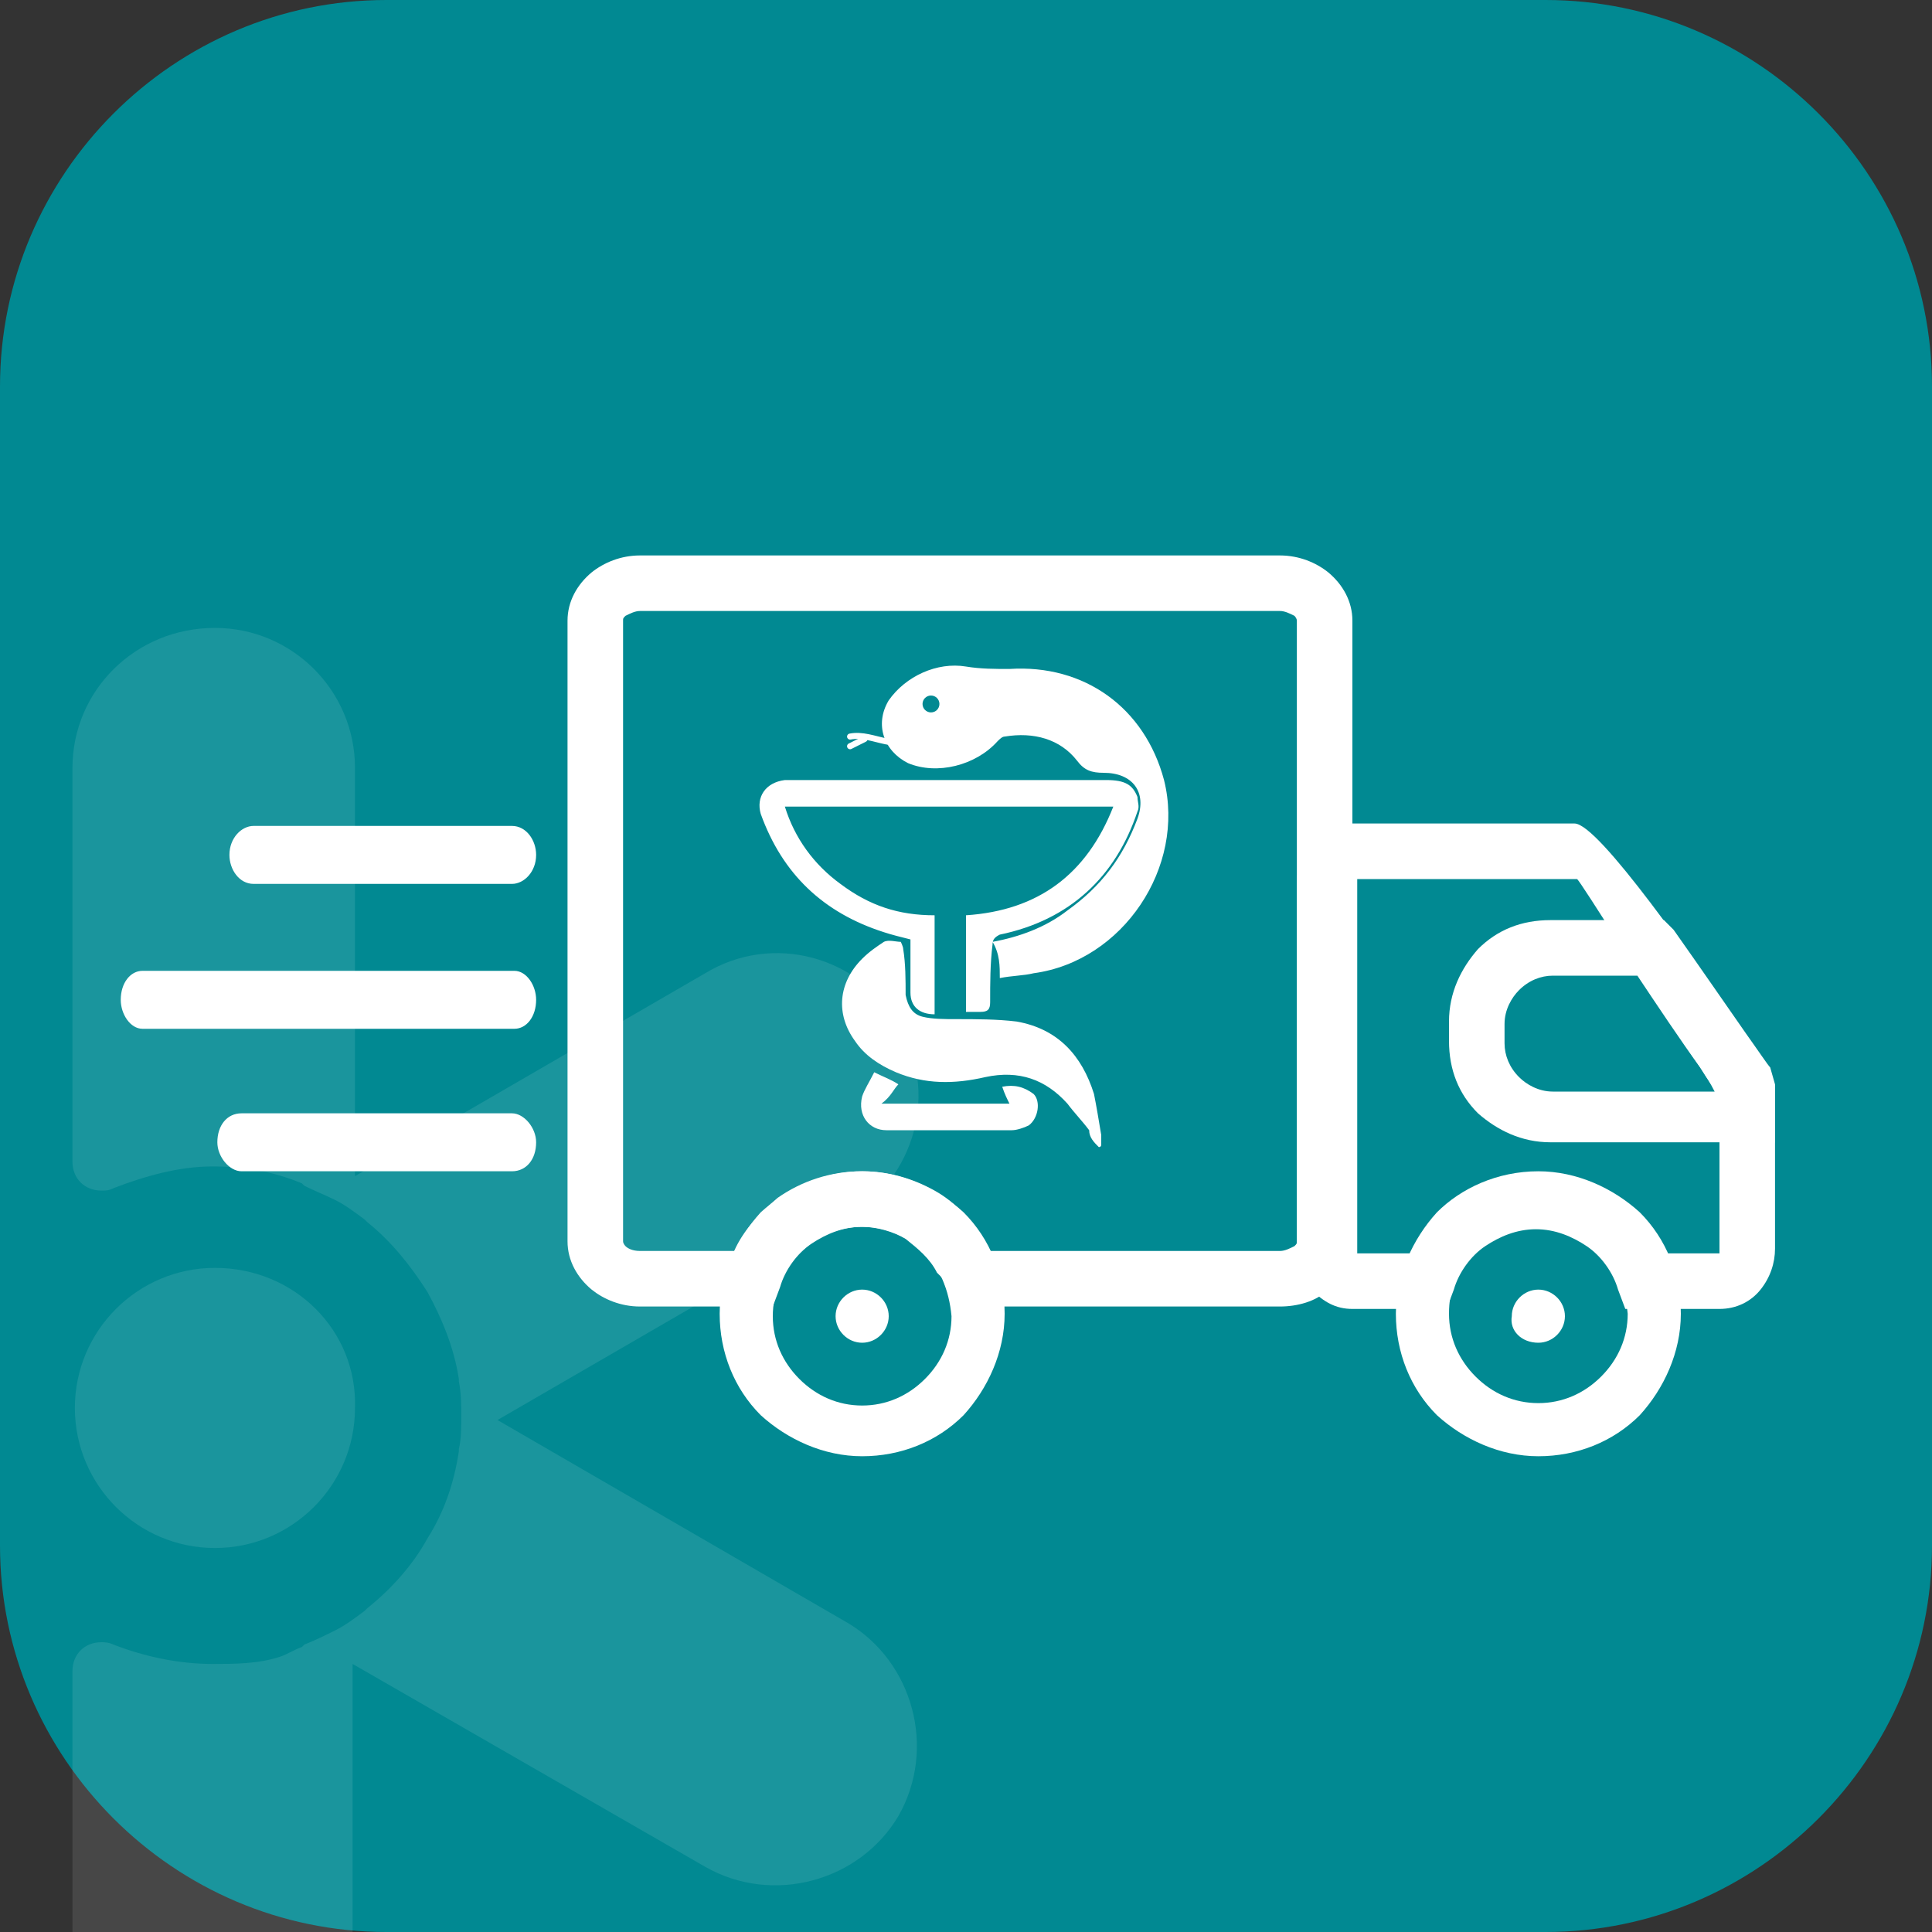 <svg viewBox="0 0 80 80" fill="none" xmlns="http://www.w3.org/2000/svg">
<rect x="0" y="0" width="80" height="80" fill="#333333" stroke="none"/>
<path d="M16 0H64C72.8 0 80 7.2 80 16V64C80 72.8 72.8 80 64 80H16C7.2 80 0 72.8 0 64V16C0 7.2 7.2 0 16 0Z" fill="#018992"/>
<path d="M26.5 23H53C53.8 23 54.5 23.3 55 23.7C55.6 24.2 56 24.9 56 25.7V51.4C56 52.2 55.6 52.9 55 53.4C54.5 53.9 53.7 54.1 53 54.1H40.3H39.5L39.2 53.4C39.2 53.3 39.1 53.2 39.1 53.1C39.1 53 39 52.9 38.9 52.8L38.8 52.7C38.5 52.1 38 51.7 37.5 51.3C37 51 36.3 50.8 35.7 50.8C34.9 50.8 34.2 51.1 33.6 51.5C33 51.9 32.5 52.6 32.3 53.3L32 54.1H31.2H26.5C25.7 54.1 25 53.8 24.5 53.4C23.9 52.9 23.5 52.2 23.5 51.4V25.7C23.5 24.9 23.9 24.2 24.5 23.7C25 23.3 25.7 23 26.5 23ZM53 25.3H26.5C26.3 25.3 26.1 25.4 25.9 25.5C25.8 25.6 25.8 25.6 25.8 25.7V51.4C25.8 51.5 25.9 51.6 25.9 51.6C26 51.7 26.2 51.8 26.5 51.8H30.4C30.8 50.9 31.5 50.2 32.2 49.6C33.2 48.9 34.4 48.5 35.7 48.5C36.8 48.5 37.8 48.8 38.7 49.3C39.6 49.8 40.3 50.6 40.8 51.5C40.9 51.6 40.9 51.7 41 51.8H53C53.2 51.8 53.4 51.7 53.6 51.6C53.7 51.5 53.7 51.5 53.7 51.4V25.7C53.7 25.6 53.6 25.5 53.6 25.5C53.4 25.4 53.2 25.3 53 25.3Z" fill="white"/>
<path d="M56 34.1H65.2C66.2 34.1 70.2 39.9 72.3 42.9C72.8 43.6 73.2 44.2 73.3 44.3L73.5 45V51.7C73.5 52.3 73.3 52.9 72.9 53.4C72.5 53.9 71.9 54.2 71.2 54.2H68.1H67.3L67 53.4C66.8 52.7 66.3 52 65.7 51.6C65.1 51.2 64.4 50.9 63.6 50.9C62.8 50.9 62.1 51.2 61.5 51.6C60.9 52 60.4 52.7 60.2 53.4L59.9 54.2H59.1H56C55.3 54.2 54.8 53.9 54.3 53.4C53.9 53 53.7 52.4 53.7 51.7V36.6C53.7 36 53.9 35.4 54.3 34.9C54.8 34.4 55.4 34.1 56 34.1ZM65.3 36.4H56.2C56.2 36.4 56.2 36.5 56.2 36.6V51.7C56.2 51.8 56.2 51.8 56.2 51.9H58.4C58.8 51 59.5 50.3 60.2 49.7C61.2 49 62.4 48.6 63.7 48.6C65 48.6 66.2 49 67.2 49.7C68 50.3 68.6 51 69 51.9H71.2C71.2 51.9 71.2 51.8 71.2 51.7V45.4C71 45.1 70.7 44.7 70.4 44.2C68.6 41.6 65.4 36.4 65.3 36.4Z" fill="white"/>
<path d="M69.3 38.5C70.5 40.2 71.6 41.8 72.3 42.8C72.8 43.5 73.2 44.1 73.3 44.2L73.5 44.9V46.1V47.3H72.3H64.2C63 47.3 62 46.8 61.2 46.1C60.4 45.3 60 44.3 60 43.1V42.3C60 41.1 60.5 40.1 61.2 39.3C62 38.5 63 38.1 64.2 38.1H68.3H68.9L69.3 38.5ZM70.4 44.2C69.6 43.1 68.6 41.6 67.8 40.4H64.3C63.8 40.4 63.3 40.6 62.9 41C62.6 41.3 62.3 41.8 62.3 42.4V43.2C62.3 43.7 62.5 44.2 62.9 44.6C63.2 44.9 63.7 45.2 64.3 45.2H71C70.8 44.8 70.6 44.5 70.4 44.2Z" fill="white"/>
<path d="M63.7 48.5C65.3 48.5 66.8 49.2 67.9 50.2C69 51.3 69.6 52.8 69.6 54.4C69.6 56 68.9 57.5 67.9 58.6C66.8 59.7 65.3 60.3 63.7 60.3C62.1 60.3 60.6 59.6 59.5 58.6C58.4 57.5 57.8 56 57.8 54.4C57.8 52.8 58.5 51.3 59.5 50.2C60.5 49.2 62 48.5 63.7 48.5ZM66.2 51.9C65.5 51.2 64.6 50.8 63.6 50.8C62.6 50.8 61.7 51.2 61 51.9C60.3 52.6 60 53.4 60 54.4C60 55.4 60.4 56.3 61.1 57C61.8 57.7 62.7 58.1 63.7 58.1C64.7 58.1 65.6 57.7 66.3 57C67 56.3 67.4 55.4 67.4 54.4C67.3 53.4 66.9 52.5 66.2 51.9Z" fill="white"/>
<path d="M21.2 36.6C21.7 36.6 22.2 36.1 22.2 35.4C22.2 34.8 21.8 34.2 21.2 34.2H10.5C10 34.2 9.5 34.7 9.5 35.4C9.5 36 9.9 36.6 10.5 36.6H21.2Z" fill="white"/>
<path d="M21.3 42.6C21.8 42.6 22.2 42.1 22.2 41.4C22.2 40.8 21.8 40.2 21.3 40.2H5.9C5.4 40.2 5 40.7 5 41.4C5 42 5.4 42.6 5.9 42.6H21.3Z" fill="white"/>
<path d="M21.2 48.5C21.8 48.5 22.2 48 22.2 47.3C22.2 46.7 21.7 46.1 21.2 46.1H10C9.4 46.1 9 46.6 9 47.3C9 47.9 9.5 48.5 10 48.5H21.2Z" fill="white"/>
<path d="M35.7 48.5C37.3 48.5 38.8 49.2 39.9 50.2C41 51.3 41.6 52.8 41.6 54.4C41.6 56 40.9 57.5 39.9 58.6C38.8 59.7 37.3 60.3 35.7 60.3C34.1 60.3 32.6 59.6 31.5 58.6C30.4 57.5 29.8 56 29.8 54.4C29.8 52.8 30.5 51.3 31.5 50.2C32.6 49.2 34.1 48.5 35.7 48.5ZM38.3 51.9C37.6 51.2 36.7 50.8 35.7 50.8C34.7 50.8 33.8 51.2 33.1 51.9C32.4 52.6 32 53.5 32 54.5C32 55.5 32.4 56.4 33.1 57.1C33.8 57.8 34.7 58.2 35.7 58.2C36.7 58.2 37.6 57.8 38.3 57.1C39 56.4 39.4 55.5 39.4 54.5C39.3 53.4 38.9 52.5 38.3 51.9Z" fill="white"/>
<path fill-rule="evenodd" clip-rule="evenodd" d="M63.7 55.6C64.3 55.6 64.8 55.1 64.8 54.5C64.8 53.9 64.3 53.4 63.7 53.4C63.1 53.4 62.6 53.9 62.6 54.5C62.5 55.1 63 55.6 63.7 55.6Z" fill="white"/>
<path fill-rule="evenodd" clip-rule="evenodd" d="M35.7 55.6C36.3 55.6 36.8 55.1 36.8 54.5C36.8 53.9 36.3 53.4 35.7 53.4C35.1 53.4 34.6 53.9 34.6 54.5C34.6 55.1 35.1 55.6 35.7 55.6Z" fill="white"/>
<path d="M38.1 30.5C37.7 30.7 37.2 30.8 36.7 30.7C36.2 30.6 35.7 30.4 35.2 30.5" stroke="white" stroke-width="0.25" stroke-miterlimit="10" stroke-linecap="round" stroke-linejoin="round"/>
<path d="M35.8 30.6C35.6 30.7 35.4 30.8 35.2 30.9" stroke="white" stroke-width="0.25" stroke-miterlimit="10" stroke-linecap="round" stroke-linejoin="round"/>
<path d="M41.4 40.5C41.9 40.4 42.4 40.4 42.8 40.3C46.5 39.8 49.1 35.9 48.2 32.3C47.4 29.3 44.9 27.5 41.8 27.7C41.2 27.7 40.6 27.7 40 27.6C38.8 27.4 37.5 28 36.8 29C36.2 30 36.6 31.1 37.6 31.6C38.8 32.1 40.4 31.7 41.3 30.7C41.4 30.6 41.5 30.5 41.6 30.5C42.8 30.3 43.9 30.6 44.6 31.5C44.9 31.9 45.2 32 45.7 32C46.9 32 47.5 32.8 47.1 33.9C46.5 35.5 45.6 36.7 44.2 37.7C43.3 38.4 42.2 38.8 41.1 39C41.4 39.5 41.4 40 41.4 40.5ZM40 41.9C40.2 41.9 40.4 41.9 40.6 41.9C40.9 41.9 41 41.8 41 41.5C41 40.7 41 39.9 41.1 39.1C41.1 38.9 41.2 38.8 41.4 38.7C44.3 38.1 46.2 36.3 47.1 33.6C47.2 33.4 47.1 33.2 47.1 33C46.9 32.5 46.6 32.3 45.8 32.3C41.5 32.3 37.2 32.3 32.9 32.3C32.8 32.3 32.6 32.3 32.5 32.3C31.7 32.4 31.3 33 31.5 33.7C32.4 36.2 34.1 37.8 36.6 38.6C36.9 38.7 37.3 38.8 37.7 38.9C37.7 39.6 37.7 40.4 37.7 41.1C37.7 41.7 38.1 42 38.7 42C38.7 40.6 38.7 39.3 38.7 37.9C37.2 37.9 36 37.5 34.8 36.6C33.7 35.8 32.9 34.7 32.5 33.4C37.1 33.4 41.6 33.4 46.1 33.4C45 36.2 43 37.7 40 37.9C40 39.1 40 40.5 40 41.9ZM45.5 47.5C45.5 47.5 45.6 47.5 45.6 47.4C45.6 47.3 45.6 47.1 45.6 47C45.5 46.4 45.4 45.8 45.3 45.3C44.8 43.7 43.8 42.6 42.1 42.3C41.3 42.2 40.4 42.2 39.6 42.2C39.1 42.2 38.6 42.2 38.2 42.1C37.8 42 37.6 41.7 37.5 41.2C37.5 40.6 37.5 39.9 37.4 39.3C37.4 39.2 37.3 39 37.3 39C37.1 39 36.8 38.9 36.6 39C36.3 39.2 36 39.4 35.7 39.7C34.7 40.7 34.6 42 35.4 43.1C35.8 43.7 36.4 44.1 37.1 44.4C38.3 44.9 39.5 44.9 40.8 44.6C42.2 44.3 43.3 44.7 44.2 45.7C44.5 46.1 44.8 46.4 45.1 46.8C45.1 47.1 45.3 47.3 45.5 47.5ZM37.2 44.9C36.9 44.7 36.6 44.6 36.2 44.4C36 44.8 35.8 45.1 35.7 45.4C35.5 46.2 36 46.8 36.7 46.8C38.4 46.8 40.2 46.8 41.9 46.8C42.1 46.8 42.4 46.7 42.6 46.6C43 46.3 43.1 45.6 42.8 45.3C42.4 45 42 44.9 41.5 45C41.6 45.3 41.7 45.5 41.8 45.7C40 45.7 38.3 45.7 36.5 45.7C36.9 45.4 37 45.1 37.2 44.9Z" fill="white"/>
<path d="M38.55 29.5C38.743 29.5 38.9 29.343 38.9 29.15C38.9 28.957 38.743 28.8 38.55 28.8C38.357 28.8 38.2 28.957 38.2 29.15C38.2 29.343 38.357 29.5 38.55 29.5Z" fill="#018992"/>
<path fill-rule="evenodd" clip-rule="evenodd" d="M8.9 52.5C5.7 52.5 3.1 55.1 3.1 58.3C3.1 61.5 5.7 64.1 8.9 64.1C12.1 64.1 14.7 61.5 14.7 58.3C14.8 55.1 12.2 52.5 8.9 52.5Z" fill="white" fill-opacity="0.1"/>
<path fill-rule="evenodd" clip-rule="evenodd" d="M3 69.6V72.8V79.2V85.7C3 88.9 5.6 91.5 8.8 91.5C12 91.5 14.6 88.9 14.6 85.7V68.9L29.2 77.3C32 78.9 35.6 77.9 37.2 75.2C38.8 72.4 37.8 68.8 35.1 67.2L20.6 58.8L35.1 50.4C37.9 48.8 38.9 45.2 37.2 42.4C35.6 39.6 32 38.6 29.2 40.3L14.7 48.7V31.8C14.7 28.6 12.1 26 8.9 26C5.6 26 3 28.6 3 31.8V48.1C3 48.8 3.5 49.3 4.2 49.3C4.4 49.3 4.5 49.3 4.7 49.2C6 48.7 7.4 48.3 8.8 48.3C10.1 48.3 11.3 48.5 12.5 49L12.6 49.1C13 49.3 13.5 49.5 13.9 49.7C14.3 49.9 14.7 50.2 15.1 50.5L15.2 50.6C16.2 51.4 17 52.4 17.7 53.5C18.3 54.6 18.8 55.8 19 57.1V57.2C19.1 57.7 19.1 58.2 19.1 58.6C19.1 59.1 19.1 59.6 19 60V60.1C18.8 61.4 18.4 62.6 17.7 63.7C17.1 64.8 16.2 65.8 15.2 66.6L15.1 66.7C14.7 67 14.3 67.3 13.9 67.5C13.5 67.7 13.1 67.9 12.6 68.1L12.5 68.2C12.2 68.3 11.9 68.5 11.6 68.6C10.7 68.9 9.7 68.9 8.8 68.9C7.4 68.9 6 68.6 4.7 68.1C4.5 68 4.3 68 4.2 68C3.5 68 3 68.5 3 69.2V69.6V69.6Z" fill="white" fill-opacity="0.1"/>
</svg>
